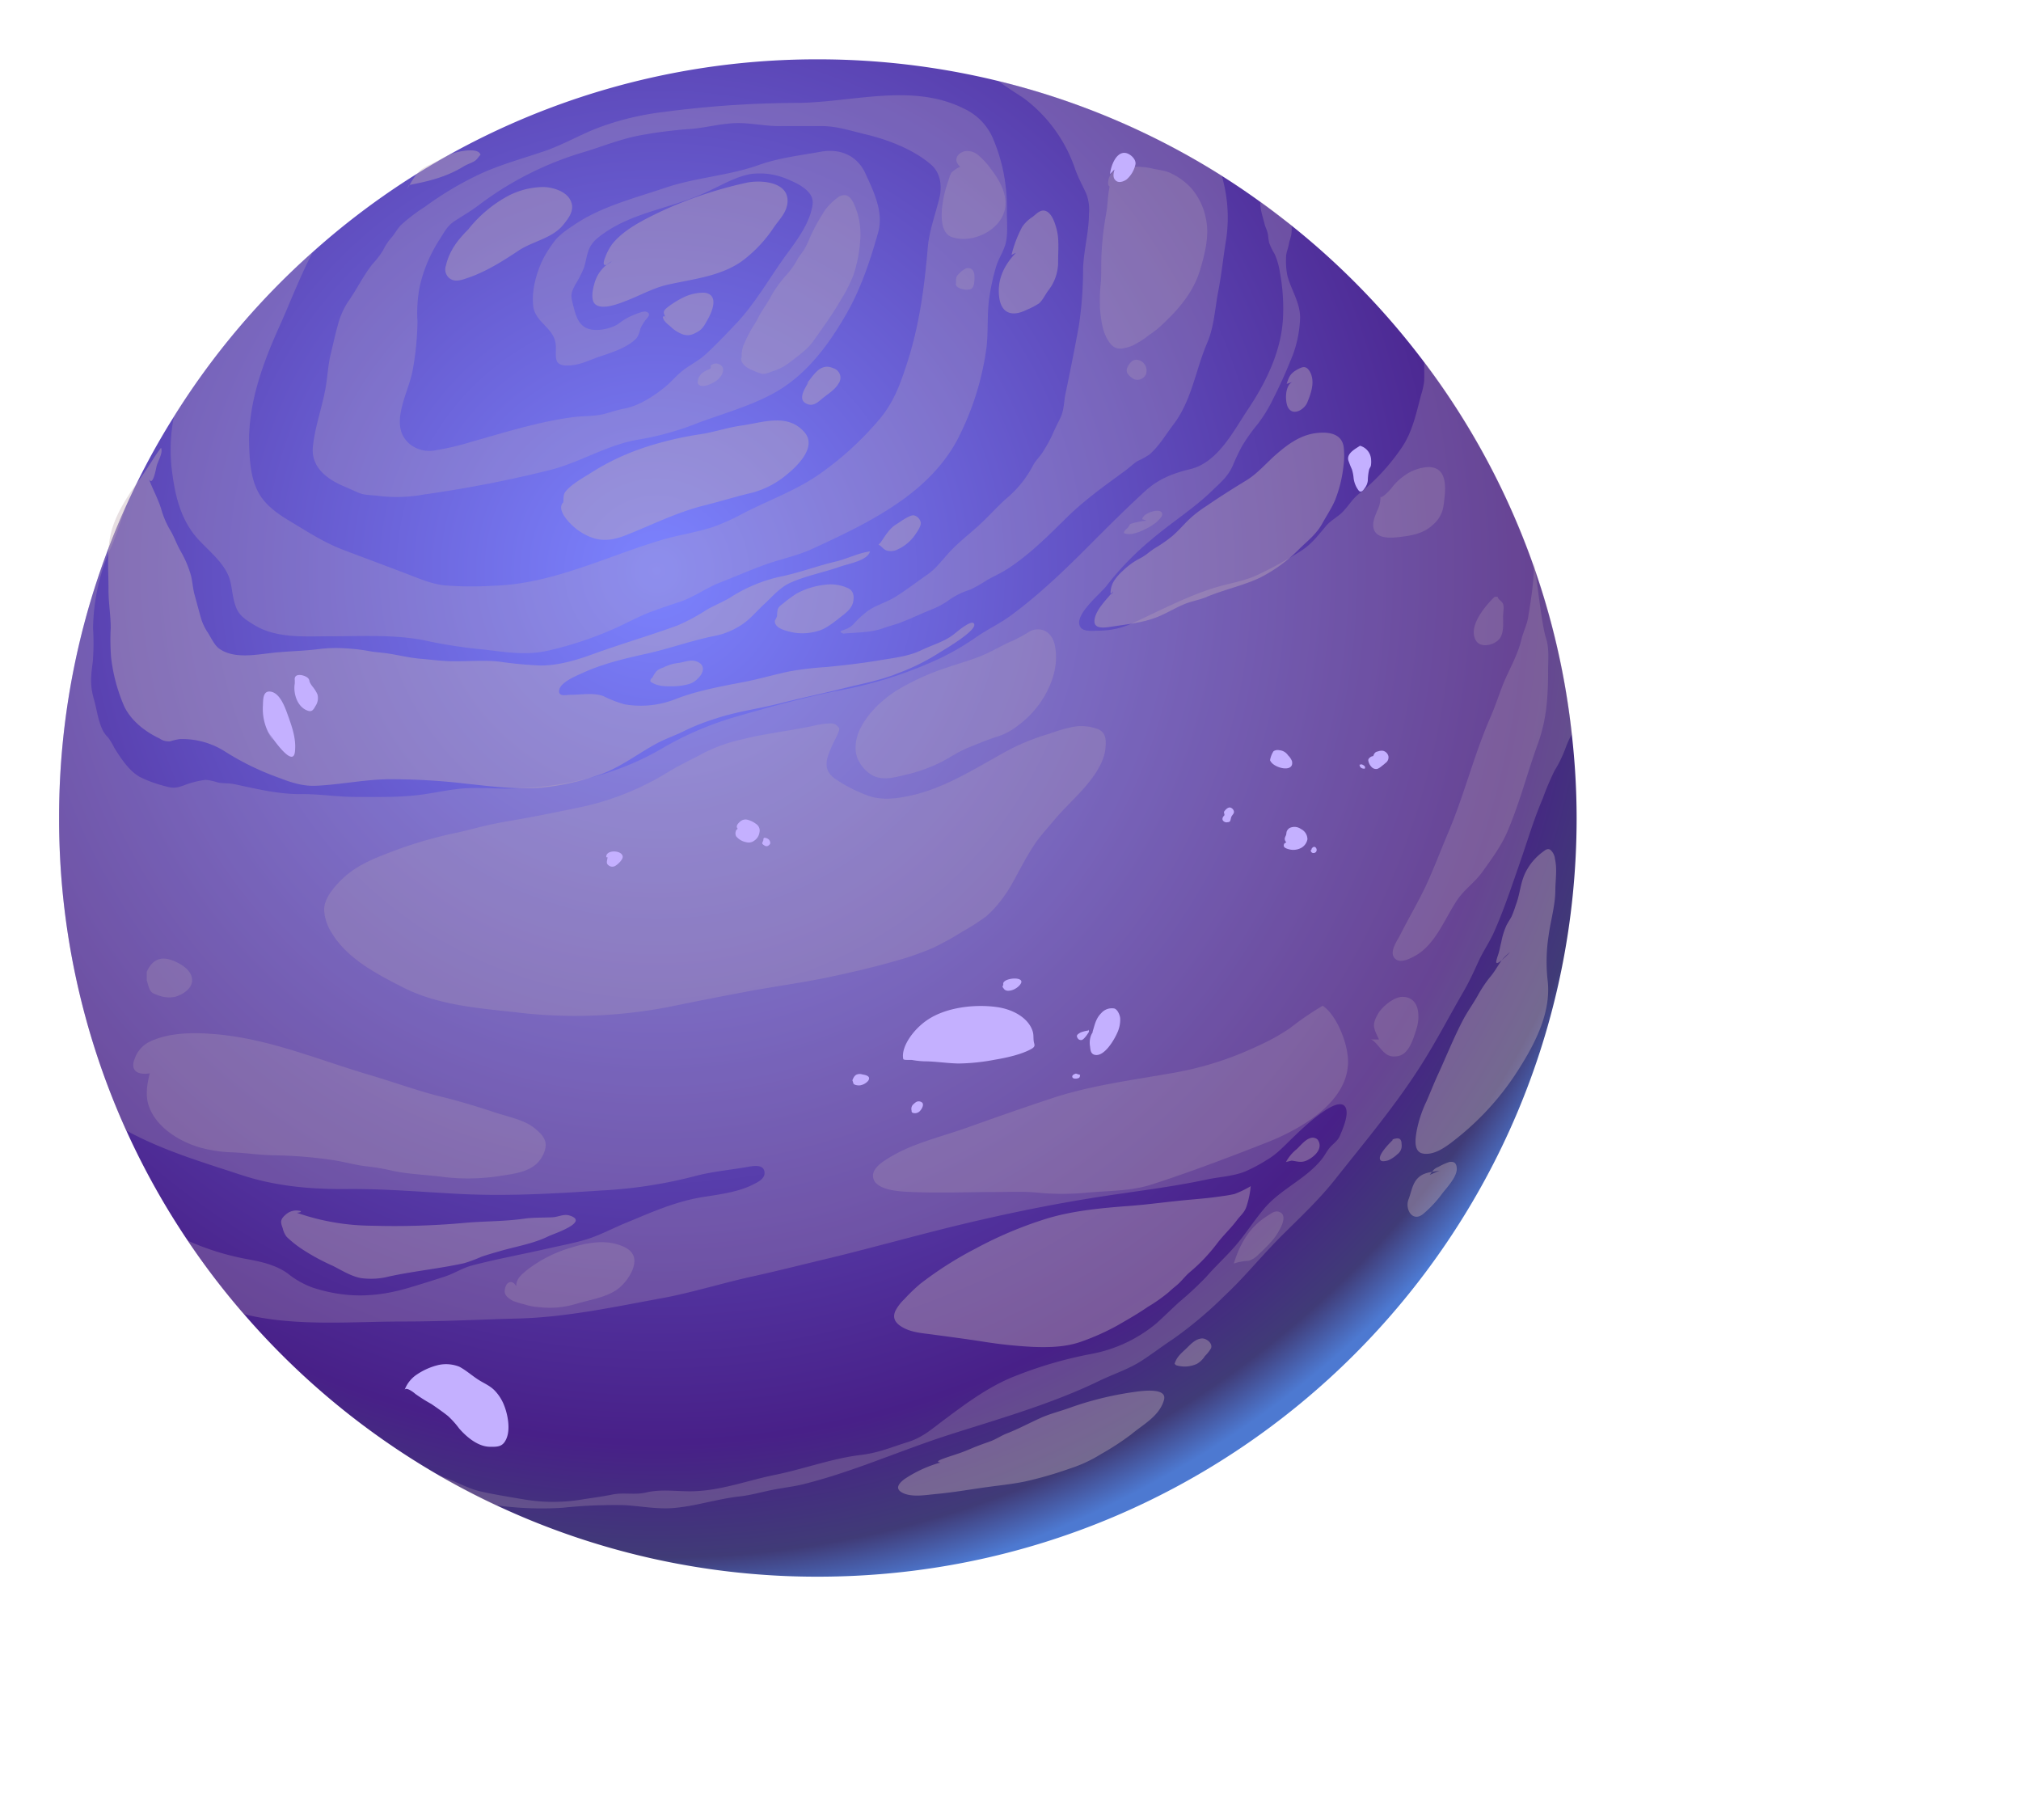 <svg width="682" height="614" viewBox="0 0 682 614" fill="none" xmlns="http://www.w3.org/2000/svg">
  <g clip-path="url(#a)" fill-rule="evenodd" clip-rule="evenodd">
    <path style="mix-blend-mode:screen" d="M552.013 275.985c0 152.404-123.596 275.946-276.019 275.946a274.695 274.695 0 0 1-117.31-26.134 274.877 274.877 0 0 1-20.588-10.768 275.89 275.89 0 0 1-70.847-58.621 272.626 272.626 0 0 1-20.43-26.674 272.822 272.822 0 0 1-22.329-40.065A274.718 274.718 0 0 1 .04 275.985a274.967 274.967 0 0 1 24.53-113.881 267.632 267.632 0 0 1 17.253-32.144 274.891 274.891 0 0 1 50.509-59.886A274.735 274.735 0 0 1 275.994.04a276.302 276.302 0 0 1 65.482 7.828 274.182 274.182 0 0 1 81.339 34.437c4.824 3.044 9.543 6.208 14.13 9.542a255.302 255.302 0 0 1 11.322 8.606 274.874 274.874 0 0 1 48.282 49.58A273.937 273.937 0 0 1 550.3 245.396a268.376 268.376 0 0 1 1.713 30.589Z" fill="url(#b)"/>
    <path d="M532.044 275.985c0 141.387-114.673 255.993-256.051 255.993a254.646 254.646 0 0 1-108.86-24.263c-6.511-3.044-12.878-6.392-19.099-9.977a256.52 256.52 0 0 1-65.733-54.377 251.766 251.766 0 0 1-18.94-24.751 254.663 254.663 0 0 1-20.747-37.165 254.83 254.83 0 0 1-22.671-105.433 254.98 254.98 0 0 1 22.75-105.645 247.249 247.249 0 0 1 16.015-29.824 254.914 254.914 0 0 1 46.871-55.55 254.905 254.905 0 0 1 170.375-64.974 256.243 256.243 0 0 1 60.75 7.275 254.039 254.039 0 0 1 75.447 31.933 250.006 250.006 0 0 1 13.102 8.857c3.585 2.556 7.091 5.271 10.545 7.986a255.692 255.692 0 0 1 44.749 46.061A253.91 253.91 0 0 1 530.41 247.69a251.662 251.662 0 0 1 1.634 28.295Z" fill="url(#c)"/>
    <g style="mix-blend-mode:multiply" opacity=".5" fill="#C4B0B8">
      <path d="M530.463 247.624a36.524 36.524 0 0 0-2.294 5.126 42.197 42.197 0 0 1-3.611 7.341 91.228 91.228 0 0 0-3.955 9.344c-2.979 6.893-5.167 14.379-7.645 21.469-2.754 7.908-5.351 15.815-8.738 23.459-1.516 3.466-3.731 6.59-5.273 9.977-1.542 3.387-3.058 6.708-4.943 9.989-4.666 8.013-8.884 16.185-13.826 24.066-8.884 14.194-19.574 26.806-29.934 39.919-5.272 6.59-11.415 12.349-17.412 18.306-6.775 6.695-12.733 14.194-19.771 20.744a134.947 134.947 0 0 1-17.293 14.497c-3.533 2.333-6.933 4.929-10.466 7.223-4.521 2.939-9.833 4.599-14.657 6.971-16.041 7.723-33.216 12.547-50.087 17.964-16.529 5.271-32.465 12.507-49.336 16.724-3.467.87-6.973 1.213-10.479 1.924-3.796.751-7.447 1.845-11.335 2.254-7.751.87-15.25 3.466-23.08 3.954-5.47.263-10.545-.791-15.896-1.055a169.891 169.891 0 0 0-20.536.896c-7.58.488-15.19.196-22.71-.869-6.512-3.045-12.878-6.392-19.099-9.977l.711.224c4.456 1.437 8.594 3.954 13.076 5.048 4.784 1.094 9.754 1.884 14.696 2.715a58.782 58.782 0 0 0 19.574.118c3.467-.566 6.973-.988 10.439-1.7 3.77-.791 7.566.185 11.336-.672 5.272-1.318 11.045-.264 16.383-.461 9.227-.303 18.23-3.69 27.127-5.496 9.872-1.99 19.244-5.575 29.301-6.774 5.733-.685 10.241-2.636 15.672-4.336 4.666-1.437 7.645-4.033 11.52-6.972 7.46-5.575 14.999-11.294 23.725-14.906a139.858 139.858 0 0 1 27.008-7.907 47.972 47.972 0 0 0 21.616-10.28c2.571-2.306 5.009-4.718 7.54-7.051a111.358 111.358 0 0 0 9.226-8.579c3.164-3.625 6.775-6.933 9.899-10.544 3.467-4.019 6.301-8.54 9.728-12.573 5.456-6.444 13.787-9.792 19.164-16.342 1.134-1.318 1.885-3.018 3.058-4.336 1.173-1.318 2.518-2.069 3.269-3.835.91-2.148 3.137-7.117 1.925-9.528-2.412-4.864-15.185 7.643-17.215 9.594-3.163 2.978-5.76 6.036-9.569 8.211a55.591 55.591 0 0 1-6.999 3.729c-4.073 1.661-8.778 1.845-13.075 2.755-11.942 2.557-24.108 3.954-36.155 5.838-16.318 2.517-32.807 5.944-48.862 9.858-15.026 3.664-29.907 7.908-44.933 11.453-7.988 1.924-15.975 3.954-23.989 5.693-9.793 2.188-19.402 5.193-29.235 7.078-16.199 2.938-32.491 6.523-49.007 6.971-12.956.343-25.794 1.015-38.764 1.015-17.465 0-36.195 1.766-53.33-2.333a4.528 4.528 0 0 1-.646-.184 251.766 251.766 0 0 1-18.94-24.751 87.781 87.781 0 0 0 19.586 6.142c4.903.87 10.097 1.99 14.156 4.929a29.476 29.476 0 0 0 8.476 4.784c11.151 3.585 21.089 3.361 32.253.079a473.47 473.47 0 0 0 12.43-3.875c3.044-1.028 5.839-2.833 8.883-3.663 8.634-2.254 17.557-3.875 26.257-5.865 4.138-.949 8.475-1.74 12.548-2.979 4.587-1.436 8.884-3.769 13.286-5.574 8.436-3.467 16.278-7.038 25.32-8.593 5.681-.936 12.272-1.648 17.478-4.284 1.687-.83 4.218-2.003 3.954-4.256-.303-2.794-3.954-2.043-5.957-1.701-5.839 1.015-11.784 1.542-17.584 3.084a156.153 156.153 0 0 1-31.304 4.824c-15.896 1.054-32.095 2.003-48.031 1.173-12.654-.646-25.386-1.779-38.04-1.661-12.245.119-24.147-.935-35.786-4.784-13.141-4.322-26.52-8.276-38.672-14.945a254.83 254.83 0 0 1-22.671-105.433 254.98 254.98 0 0 1 22.75-105.645c-1.7 4.679-3.124 9.463-5.088 13.97a69.62 69.62 0 0 0-6.208 27.676 79.594 79.594 0 0 1-.08 11.216c-.645 4.744-1.014 7.802.343 12.586 1.015 3.506 1.318 6.893 2.86 10.28a9.401 9.401 0 0 0 2.03 2.82 25.16 25.16 0 0 1 2.004 3.361c2.07 3.387 5.048 7.907 8.62 9.858a40.772 40.772 0 0 0 7.46 2.833c3.006.857 4.179 1.2 7.197.106a30.194 30.194 0 0 1 7.606-1.951c1.435.159 2.85.472 4.218.936 1.805.303 3.585.145 5.43.527 7.526 1.582 14.868 3.427 22.592 3.348 6.063-.066 12.021.949 18.163.949 7.381 0 14.684.224 21.986-.712 4.943-.646 10.254-1.885 15.184-2.188 4.93-.303 10.215.145 15.25.079 17.518-.276 35.589-4.494 50.812-13.337a110.088 110.088 0 0 1 25.888-11.071c11.678-3.36 23.606-6.668 35.588-8.935a140.405 140.405 0 0 0 32.227-10.398 87.384 87.384 0 0 0 12.996-7.578c3.77-2.557 7.909-4.508 11.52-7.183 10.545-7.802 19.771-16.949 28.998-26.253 5.272-5.272 10.624-10.543 16.133-15.591 4.548-4.151 9.372-5.997 15.211-7.42 9.306-2.227 14.499-12.691 19.508-20.19 6.327-9.45 11.573-20.296 11.863-31.934a66.616 66.616 0 0 0-1.095-14.312 23.98 23.98 0 0 0-1.766-6.142 21.729 21.729 0 0 1-1.845-3.769c-.264-1.12-.303-2.293-.527-3.308-.224-1.015-.752-2.043-.976-2.86-.527-2.188-1.621-5.206-1.476-7.617v-.145c3.585 2.556 7.091 5.271 10.545 7.986a16.486 16.486 0 0 1-.079 3.005c-.224 1.213-.646 2.227-.87 3.427-.303 1.779-.976 2.794-.936 4.744-.08 1.948.07 3.9.448 5.812 1.239 4.745 4.337 9.147 4.297 14.155a39.316 39.316 0 0 1-3.322 14.747c-1.805 4.521-3.756 8.698-5.944 13.034a50.096 50.096 0 0 1-5.009 8.132 58.835 58.835 0 0 0-5.272 7.38 67.924 67.924 0 0 0-3.058 6.405c-1.661 3.954-4.337 6.023-7.342 8.962-6.182 5.957-13.906 10.781-20.536 16.501a97.43 97.43 0 0 0-14.723 15.208c-1.884 2.636-11.52 10.135-8.923 14.089 1.16 1.74 4.824 1.173 6.472 1.173a26.948 26.948 0 0 0 10.966-2.451c9.372-4.257 18.717-9.305 28.589-12.244 4.442-1.318 9.227-2.03 13.405-3.954 5.07-2.36 9.979-5.05 14.697-8.052 3.73-2.307 5.945-5.272 8.739-8.593 1.582-1.885 3.796-2.939 5.536-4.665 2.03-2.043 3.308-4.415 5.575-6.181a70.584 70.584 0 0 0 14.381-15.512c3.664-5.272 5.008-11.862 6.59-17.858a23.298 23.298 0 0 0 1.054-4.745c.066-2.029 0-4.138 0-6.181v-.329a253.907 253.907 0 0 1 49.864 125.611Z" style="mix-blend-mode:multiply" opacity=".5"/>
      <path d="M413.773 80.788c-.976 5.8-1.503 11.519-2.636 17.318-1.134 5.799-1.424 12.243-3.77 17.594-3.954 9.225-5.193 19.466-11.441 27.597-2.636 3.466-4.719 7.196-8.106 10.095a28.99 28.99 0 0 1-4.06 2.228c-1.318.87-2.715 2.188-3.954 3.123-6.709 4.903-13.827 9.951-19.771 15.815-6.367 6.26-12.43 12.402-19.956 17.331-2.267 1.463-4.64 2.517-6.973 3.809a49.196 49.196 0 0 1-5.655 3.229 26.204 26.204 0 0 0-6.695 3.163 28.364 28.364 0 0 1-5.919 3.36c-3.611 1.424-7.117 3.124-10.729 4.521-1.661.672-3.4 1.054-5.088 1.647-4.784 1.819-8.29 1.661-14.498 2.148-1.951-.856-.29-.935 1.318-1.647a7.143 7.143 0 0 0 2.557-1.964 33.717 33.717 0 0 1 4.363-3.953c2.715-1.964 6.3-2.939 9.226-4.705 3.73-2.333 7.421-5.167 11.033-7.684 3.057-2.109 5.351-5.43 7.908-8.066 2.715-2.859 5.997-5.416 8.963-8.092 3.467-3.084 6.445-6.589 9.951-9.647a36.805 36.805 0 0 0 8.818-11.07c.976-1.806 2.558-3.124 3.573-4.969a46.443 46.443 0 0 0 2.86-5.192c.87-2.149 2.003-4.152 2.939-6.221 1.054-2.412 1.015-5.272 1.542-7.789a885.084 885.084 0 0 0 4.482-22.721 127.848 127.848 0 0 0 1.436-19.466c.224-6.18 1.964-12.203 1.991-18.45a15.103 15.103 0 0 0-.897-6.748c-1.318-2.94-2.794-5.496-3.848-8.553a49.603 49.603 0 0 0-17.135-23.604c-1.2-.87-5.009-3.163-8.779-5.918A254.047 254.047 0 0 1 412.27 59.24a50.298 50.298 0 0 1 1.503 21.548Z" style="mix-blend-mode:multiply" opacity=".5"/>
      <path d="M339.565 81.197c-.554 3.242-2.518 5.693-3.427 8.777a73.96 73.96 0 0 0-2.333 10.702c-.752 5.495-.264 10.952-.897 16.487a94.87 94.87 0 0 1-9.226 29.983c-4.6 9.37-12.469 17.053-21.09 22.865-8.883 6.063-18.756 10.689-28.47 15.17-5.536 2.53-11.375 3.584-17.03 5.733-4.745 1.766-9.411 3.795-14.13 5.64-4.718 1.845-8.963 5.008-13.629 6.524-2.899.936-5.76 1.911-8.659 2.965-4.983 1.78-9.504 4.415-14.354 6.485a123.326 123.326 0 0 1-21.248 6.971c-7.197 1.687-14.156.593-21.392-.303a174.34 174.34 0 0 1-18.124-2.636c-10.953-2.635-22.75-1.884-33.927-1.884-8.476 0-18.269.83-25.769-3.77-2.148-1.317-4.521-2.714-5.72-4.968-1.477-2.794-1.661-6.326-2.307-9.344-1.318-6.208-7.223-10.438-11.257-14.985-5.272-5.957-7.275-13.482-8.33-21.166a57.3 57.3 0 0 1 .462-19.927 254.934 254.934 0 0 1 46.871-55.523c-4.284 8.131-7.527 16.763-11.296 25.159-5.681 12.573-10.69 26.279-10.202 40.328.184 5.509.632 11.677 3.572 16.461 2.267 3.69 5.997 6.365 9.608 8.553 5.919 3.545 11.863 7.459 18.23 9.898 7.196 2.754 14.393 5.39 21.55 8.144 4.179 1.582 8.212 3.387 12.733 3.954 5.552.444 11.128.492 16.687.145 19.692-.527 37.882-9.753 56.414-15.327 5.958-1.806 12.139-2.636 18.005-4.587a76.914 76.914 0 0 0 10.255-4.678c8.238-4.257 17.24-7.46 24.964-12.771a106.376 106.376 0 0 0 20.72-18.859c4.6-5.509 6.67-11.005 8.924-17.779 4.442-13.337 6.142-26.174 7.341-40.078.528-5.904 2.571-11.176 3.955-16.909.896-3.796.369-8.171-2.637-10.925-6.102-5.378-15.105-8.738-22.908-10.544-4.745-1.133-9.226-2.636-14.156-2.636h-14.433c-4.824 0-9.148-1.014-13.787-1.014-5.457 0-10.545 1.541-15.936 1.963-5.644.4-11.263 1.104-16.832 2.109-6.59 1.16-12.956 3.796-19.362 5.72a110.6 110.6 0 0 0-35.391 17.857c-2.636 2.03-5.496 3.651-8.251 5.457-2.412 1.62-3.282 3.466-4.824 5.878a49.547 49.547 0 0 0-6.775 15.63 45.873 45.873 0 0 0-.87 12.244 96.87 96.87 0 0 1-1.621 16.526c-1.318 7.684-8.7 19.097-.567 25.238a10.548 10.548 0 0 0 7.908 1.845 90.049 90.049 0 0 0 12.272-2.859c11.269-3.163 23.053-6.933 34.731-8.409 3.546-.448 6.894-.184 10.4-1.08 2.188-.607 4.257-1.318 6.472-1.74 5.127-.936 10.254-4.257 14.274-7.604 1.846-1.542 3.362-3.427 5.273-4.969 2.557-2.109 5.641-3.506 8.093-5.772 3.506-3.229 6.854-6.735 10.136-10.201 6.735-7.077 11.599-15.934 17.32-23.723 3.624-4.942 7.644-10.319 8.633-16.46.751-4.745-5.048-7.275-8.594-8.778a23.727 23.727 0 0 0-12.205-1.7c-5.76 1.028-11.033 4.455-16.384 6.748-11.784 5.166-24.938 6.444-35.18 14.72-3.73 2.98-3.545 5.84-4.705 9.99a37.587 37.587 0 0 1-2.9 5.72c-1.542 2.86-1.74 3.572-.949 6.59s1.516 7.038 4.943 8.356c2.965 1.173 7.75.158 10.32-1.463a22.522 22.522 0 0 1 4.706-2.86c1.094-.422 3.77-1.661 4.824-1.318 1.885.712.488 1.871-.303 2.899a14.178 14.178 0 0 0-1.701 2.9 9.022 9.022 0 0 1-1.133 2.939c-3.005 3.426-8.989 5.153-13.181 6.589-3.651 1.318-6.393 2.781-10.386 2.821-5.391 0-3.203-3.954-3.955-7.908-1.054-5.008-6.827-6.879-7.46-12.085-.633-5.206.975-10.952 3.084-15.512a38.906 38.906 0 0 1 3.361-5.47c1.991-3.044 4.93-4.85 7.975-6.892 8.963-5.904 20.153-8.738 30.316-12.164 10.162-3.427 21.247-4.02 31.304-7.605 6.854-2.451 14.051-3.242 21.09-4.52 6.511-1.16 12.245 1.397 14.947 7.34 2.873 6.3 6.261 13.114 4.257 20.086-2.715 9.594-5.905 19.123-10.953 27.795-6.222 10.688-13.787 20.783-25.044 26.701-7.908 4.177-16.502 6.51-24.859 9.634a97.29 97.29 0 0 1-19.6 5.522c-10.439 1.581-20.008 7.749-30.21 10.319a411.939 411.939 0 0 1-42.601 8.276 50.487 50.487 0 0 1-15.289.462c-2.412-.343-4.64-.119-6.934-1.134-1.621-.711-3.282-1.476-4.89-2.148-5.575-2.412-10.966-6.405-10.333-13.179.606-6.366 2.913-12.771 4.112-19.018.83-4.151.909-8.25 1.924-12.401.752-3.163 1.463-6.392 2.333-9.529a26.867 26.867 0 0 1 3.282-7.749c2.966-4.152 5.273-9.002 8.397-12.955a33.092 33.092 0 0 0 3.611-4.679 18.251 18.251 0 0 1 2.755-4.217c1.199-1.318 2.03-3.045 3.308-4.363a59.205 59.205 0 0 1 8.067-6.141 111.208 111.208 0 0 1 19.653-11.558c6.748-2.94 13.787-4.903 20.72-7.236 6.221-2.148 11.981-5.535 18.163-7.907a94.604 94.604 0 0 1 21.696-5.272 352.07 352.07 0 0 1 44.551-3.097c18.69.08 39.397-6.998 57.139 1.924a19.556 19.556 0 0 1 9.951 10.438 58.637 58.637 0 0 1 4.521 23.723c-.039 3.453.369 7.037-.197 10.385Z" style="mix-blend-mode:multiply" opacity=".5"/>
    </g>
    <g style="mix-blend-mode:soft-light" opacity=".63" fill="#C4B0B8">
      <path d="M50.233 161.629c1.318 3.453 3.005 6.471 4.125 9.977a30.003 30.003 0 0 0 3.005 7.143c1.398 2.267 2.241 4.85 3.572 7.183a35.944 35.944 0 0 1 3.493 8.184c.54 2.109.633 4.336 1.213 6.471.738 2.728 1.476 5.469 2.24 8.198a18.311 18.311 0 0 0 2.334 4.784c1.001 1.607 2.161 4.125 3.73 5.271 5.048 3.572 12.284 2.056 18.11 1.424 5.273-.567 10.677-.607 15.989-1.318a47.06 47.06 0 0 1 8.409-.198c2.684.132 5.356.436 8.001.909 2.293.448 4.521.514 6.827.883 3.309.528 6.591 1.318 9.912 1.661 3.704.29 7.514.83 11.217.909 5.273.093 10.716-.448 16.015.119a134.61 134.61 0 0 0 13.945 1.318c6.077 0 12.14-1.806 17.781-3.862 9.398-3.426 19.086-6.22 28.524-9.673a64.208 64.208 0 0 0 9.806-5.272c2.887-1.687 5.984-2.794 8.765-4.652a51.64 51.64 0 0 1 17.135-6.748c5.932-1.318 11.666-3.466 17.544-4.85 3.954-.922 7.724-2.926 11.652-3.44-.738 3.084-7.473 4.205-9.886 5.074-5.575 1.99-11.625 3.084-17.016 5.509-3.519 1.595-6.024 4.639-8.792 7.223-2.636 2.372-4.468 4.836-7.407 6.8a25.236 25.236 0 0 1-9.583 3.954c-7.579 1.515-14.973 4.23-22.526 5.904-7.552 1.674-14.934 3.4-21.88 6.59-1.924.896-7.579 3.123-7.816 5.904-.185 2.227 2.517 1.41 4.086 1.41 3.374 0 7.829-.804 11.006.527a39.618 39.618 0 0 0 7.091 2.715 31.97 31.97 0 0 0 17.135-1.792c7.25-2.821 15.171-4.257 22.79-5.707 5.272-1.015 10.4-2.53 15.659-3.637 4.046-.718 8.13-1.202 12.232-1.45 5.957-.567 11.928-1.252 17.846-2.24 4.732-.804 9.912-1.318 14.249-3.387 3.598-1.767 7.816-2.874 10.993-5.351.843-.659 5.641-4.797 6.761-3.849 2.333 2.004-10.94 9.555-11.862 10.175a71.9 71.9 0 0 1-13.577 6.708c-6.036 2.464-12.231 3.545-18.453 5.113-7.17 1.78-14.314 3.256-21.445 5.074-7.131 1.819-14.499 2.729-21.63 5.114a75.186 75.186 0 0 0-10.465 4.099c-3.085 1.581-6.367 2.636-9.411 4.283-6.591 3.519-12.746 8.461-19.877 10.754a84.485 84.485 0 0 1-19.152 4.218c-8.554.685-17.135-.514-25.597-1.397a218.04 218.04 0 0 0-26.124-1.477c-8.067.132-16.121 1.819-24.174 2.201-5.549.264-10.004-1.713-15.105-3.611a90.407 90.407 0 0 1-15.896-8.052 26.837 26.837 0 0 0-15.013-4.086 19.538 19.538 0 0 0-3.335.765 5.567 5.567 0 0 1-3.612-.989c-4.745-2.227-9.503-5.891-11.862-10.794a57.802 57.802 0 0 1-4.442-16.592 77.051 77.051 0 0 1-.119-9.871c0-4.363-.79-8.659-.751-13.048 0-6.932-.791-14.286 1.397-20.994 2.043-6.313 6.248-12.204 10.083-17.529 2.188-3.018 3.954-6.26 6.235-9.225.804 1.582-1.107 4.613-1.503 6.247-.487 2.333-1.37 6.642-2.596 4.296Zm325.434 37.825c-2.043 2.636-5.72 6.023-6.287 9.489-.567 3.466 3.216 2.873 5.668 2.504 5.272-.83 10.808-1.318 15.817-3.4 2.965-1.226 5.733-2.926 8.699-4.165 2.452-1.041 5.075-1.41 7.526-2.438 5.839-2.465 12.127-3.769 17.913-6.432a51.4 51.4 0 0 0 13.642-9.989c2.847-2.729 5.589-4.85 7.553-8.369 1.436-2.636 3.15-5.14 4.336-7.908a44.468 44.468 0 0 0 2.834-11.532c.283-2.102.31-4.23.079-6.339-.659-4.823-5.509-5.271-9.609-4.705-5.048.699-9.108 3.638-12.851 6.853-3.743 3.216-6.59 6.801-10.676 9.226-4.495 2.741-8.871 5.509-13.181 8.474a39.594 39.594 0 0 0-6.472 5.1c-1.634 1.674-3.216 3.467-4.996 4.995a45.755 45.755 0 0 1-5.839 4.073c-1.647 1.028-3.163 2.477-4.85 3.36a23.952 23.952 0 0 0-6.011 4.284 16.45 16.45 0 0 0-3.255 3.835c-1.384 2.609-1.108 5.825-.04 3.084Zm58.523-69.929c.87-2.715 1.45-3.73 3.954-5.035 1.556-.817 2.636-1.028 3.757.699 2.03 3.334.566 7.393-.752 10.609-.949 2.346-4.732 4.705-6.458 1.753-1.16-2.003-1.121-7.907 1.647-8.738l-2.148.712Z" style="mix-blend-mode:soft-light" opacity=".63"/>
      <path d="M220.094 228.712c1.318-2.439 1.621-2.702 3.954-3.585a14.651 14.651 0 0 1 4.706-1.424c2.016-.197 4.218-1.317 6.261-.553 3.137 1.12 2.544 3.875.421 5.825a6.473 6.473 0 0 1-3.137 1.872c-1.641.43-3.326.669-5.021.711-2.874 0-5.273.119-7.777-1.568a1.135 1.135 0 0 1 .659-1.318l-.066.04ZM100.188 409.201a78.415 78.415 0 0 0 25.465 4.362 263.23 263.23 0 0 0 30.751-.923c6.801-.645 13.55-.474 20.325-1.436 3.282-.475 6.406-.33 9.688-.488 1.885-.079 3.862-1.199 5.707-.619 7.131 2.174-5.536 6.273-6.973 6.985-5.153 2.556-10.913 3.439-16.383 5.034-2.109.606-4.258 1.213-6.327 1.924a48.821 48.821 0 0 1-5.852 2.175c-8.397 1.832-16.793 2.636-25.163 4.441a24.645 24.645 0 0 1-9.661.567c-3.348-.619-6.472-2.636-9.451-4.125a72.52 72.52 0 0 1-10.703-5.852 35.395 35.395 0 0 1-4.89-3.953 7.42 7.42 0 0 1-1.318-2.9c-.844-2.161-.804-3.031 1.055-4.613a5.277 5.277 0 0 1 5.061-1.133c.013.211.053.409-1.331.554Zm217.194 84.254a42.409 42.409 0 0 0-11.995 5.483c-1.608 1.133-3.585 3.07-1.212 4.52 3.203 1.951 8.409.909 11.862.606 5.958-.54 11.863-1.634 17.768-2.412 4.033-.54 7.988-.962 11.968-1.766a127.987 127.987 0 0 0 15.277-4.401 46.636 46.636 0 0 0 10.545-4.903 89.526 89.526 0 0 0 10.109-6.59c4.099-3.439 9.504-6.128 11.085-11.624 1.318-4.573-8.567-2.925-10.544-2.635a108.546 108.546 0 0 0-21.525 5.363c-3.018 1.068-6.247 1.885-9.226 3.177-3.954 1.752-7.737 3.835-11.771 5.39-1.911.751-3.585 1.95-5.523 2.636-1.7.632-3.413 1.199-5.101 1.884-1.687.686-3.769 1.621-5.694 2.241-4.349 1.489-8.725 2.688-6.023 3.031Zm78.993-33.304c.751-2.464 2.332-3.598 4.165-5.377 1.423-1.384 2.781-2.873 4.85-3.163 1.529-.224 3.954 1.542 3.282 3.295a12.87 12.87 0 0 1-2.069 2.636 7.839 7.839 0 0 1-2.715 2.636 9.854 9.854 0 0 1-7.039.448l-.474-.475Zm25.689-59.939a33.565 33.565 0 0 1-5.444 2.636c-1.435.33-2.887.581-4.349.751-4.363.686-8.871.989-13.274 1.424-5.628.553-11.216 1.318-16.845 1.779-9.938.751-20.39 1.608-29.894 4.665a134.316 134.316 0 0 0-23.119 9.845 121.728 121.728 0 0 0-18.598 11.861 58.558 58.558 0 0 0-5.365 5.167 14.864 14.864 0 0 0-3.018 3.953c-1.041 2.346-.092 3.954 1.964 5.272 3.203 2.043 7.091 2.227 10.755 2.728 5.444.751 10.861 1.437 16.279 2.28a158.054 158.054 0 0 0 16.924 1.845c5.813.264 11.863.145 17.399-1.963a78.876 78.876 0 0 0 11.388-5.127c3.559-2.043 7.104-4.059 10.479-6.392a53.326 53.326 0 0 0 7.117-5.021c.936-.883 1.885-1.648 2.86-2.465 1.516-1.318 2.637-2.912 4.152-4.191a59.008 59.008 0 0 0 9.227-9.7c2.083-2.741 4.613-5.074 6.67-7.815 1.212-1.634 2.478-2.491 3.202-4.494a30.354 30.354 0 0 0 1.49-7.038Zm11.889-8.144a14.506 14.506 0 0 1 3.664-4.376c1.2-1.133 2.782-3.123 4.442-3.651a2.435 2.435 0 0 1 2.491.383c.294.343.512.745.639 1.179.127.434.161.89.1 1.338-.343 2.003-2.294 3.558-3.955 4.428-2.069 1.068-3.282.527-5.457.224l-1.924.475Zm75.658-70.825a17.919 17.919 0 0 0-2.953 2.873c-1.318 1.911-2.425 3.953-3.954 5.706a43.185 43.185 0 0 0-4.099 6.208c-1.556 2.715-3.388 5.271-4.838 7.999-3.137 5.957-5.628 12.231-8.435 18.346-1.411 3.057-2.637 6.194-3.955 9.225a40.747 40.747 0 0 0-3.361 10.24c-.408 2.557-1.067 6.946 2.373 7.407 4.27.58 8.567-3.097 11.678-5.548a93.1 93.1 0 0 0 20.641-23.262c5.536-8.751 10.901-19.268 9.517-29.929a57.485 57.485 0 0 1 .316-14.498c.659-5.1 2.228-10.2 2.32-15.366 0-3.664.672-7.249-.132-10.86a4.653 4.653 0 0 0-1.555-3.058c-.949-.553-1.608 0-2.465.646a19.229 19.229 0 0 0-6.011 7.183c-1.687 3.505-1.779 7.288-3.202 10.886a38.9 38.9 0 0 1-1.384 3.769c-.528.988-1.174 1.937-1.714 2.939a24.955 24.955 0 0 0-1.766 5.654c-.317 1.199-.501 2.319-.831 3.519-.263.935-.672 1.937-.856 2.886-.185.949.145 1.713 4.666-2.965Zm-39.49 63.273c-.856.843-6.037 5.851-4.033 7.13.554.356 2.083 0 2.636-.251a10.65 10.65 0 0 0 2.834-1.963 3.508 3.508 0 0 0 1.41-3.44c0-2.254-1.423-2.188-3.321-1.424l.474-.052Zm12.364 11.887c1.107-1.476 1.423-2.108 2.979-2.714a18.86 18.86 0 0 1 3.585-1.621c1.647-.264 2.412.355 2.544 2.016.237 2.833-3.256 6.497-4.825 8.514a39.545 39.545 0 0 1-6.59 7.064c-3.572 2.794-6.169-1.714-4.837-5.061.804-2.03 1.133-4.428 2.399-6.234 1.977-2.833 4.929-2.82 8.093-3.4l-3.348 1.436ZM206.531 88.13a12.14 12.14 0 0 0-6.037 7.907c-.501 1.62-1.134 5.074.224 6.471 2.32 2.398 8.541-.224 10.795-1.094 4.389-1.687 8.858-4.191 13.431-5.272 8.634-1.99 18.111-2.794 25.532-8.105a45.656 45.656 0 0 0 10.689-11.36c1.872-2.729 4.337-4.943 4.587-8.462.488-7.116-9.451-7.59-14.13-6.497a140.232 140.232 0 0 0-28.998 9.819c-5.456 2.635-12.231 5.983-16.08 10.886a18.267 18.267 0 0 0-2.32 4.441c-.475 1.12-1.529 4.35 2.307 1.265Zm18.558 19.979c-1.173-2.636-1.753-2.86.198-4.455a31.67 31.67 0 0 1 5.272-3.281 15.367 15.367 0 0 1 7.144-1.608c4.983.593 2.716 6.207 1.174 8.909-.963 1.7-1.674 3.268-3.283 4.178-1.898 1.08-3.176 1.634-5.272.935a11.696 11.696 0 0 1-3.954-2.517c-.844-.751-2.808-2.122-2.636-3.466l.619-.119.738 1.424Zm-34.981 61.375c.118-2.359-.079-2.886 1.397-4.375 2.188-2.241 5.404-3.954 7.988-5.615a80.655 80.655 0 0 1 18.901-8.803 112.605 112.605 0 0 1 18.123-4.204c4.587-.712 8.924-2.228 13.537-2.873 7.105-.976 15.817-4.415 21.498 2.319 4.561 5.456-3.875 12.678-7.908 15.644a30.05 30.05 0 0 1-11.455 5.047c-4.916 1.239-9.767 2.715-14.683 3.954-9.134 2.267-17.623 6.59-26.362 10.03-6.023 2.345-10.32 2.121-15.738-1.463-2.939-2.017-7.934-7.17-5.298-9.661Zm82.788-40.671c-1.186 2.188-4.138 6.194-.329 7.565 2.162.778 3.717-.962 5.272-2.201 1.556-1.239 3.862-2.636 5.048-4.652a3.33 3.33 0 0 0 .581-3.069 3.346 3.346 0 0 0-2.215-2.203c-4.468-1.99-6.59 2.293-9.134 5.272l.777-.712Zm69.951-43.531c-3.954 4.112-6.34 8.896-5.694 14.735.646 5.838 4.455 6.932 9.226 4.547a27.194 27.194 0 0 0 4.139-2.122c1.318-1.028 2.135-2.952 3.137-4.297a15.563 15.563 0 0 0 3.414-10.016c0-3.598.422-7.446-.54-10.925-.528-1.925-1.318-4.508-3.006-5.694-2.003-1.318-3.532.435-4.995 1.621a12.187 12.187 0 0 0-3.585 3.427 40.883 40.883 0 0 0-3.599 9.436l1.503-.712ZM262.194 208.02c.171-2.715.092-2.899 2.056-4.402a45.77 45.77 0 0 1 4.521-3.321 26 26 0 0 1 9.78-3.018 13.946 13.946 0 0 1 7.908 1.318c1.543.87 1.832 2.636 1.45 4.468-.54 2.57-3.097 4.204-5.008 5.72-1.912 1.515-4.548 3.545-6.96 4.125a17.957 17.957 0 0 1-8.95.356c-1.792-.475-5.575-1.226-5.536-3.77l.739-1.476Zm34.968-24.974c1.753-2.478 2.861-4.679 5.536-6.3 1.16-.712 4.073-2.886 5.563-2.886a3.097 3.097 0 0 1 2.451 2.398c.159 1.252-1.067 2.926-1.74 3.954a14.492 14.492 0 0 1-6.076 5.166 4.985 4.985 0 0 1-3.585.396c-1.318-.369-1.793-1.595-2.86-1.99l.711-.738ZM157.999 77.428c-3.506 3.479-6.366 7.156-7.5 12.138a3.825 3.825 0 0 0 1.015 4.177c1.859 1.648 4.231.752 6.406 0 6.089-2.069 11.863-5.706 17.135-9.225 4.851-3.19 11.349-4.085 15.066-8.725 2.016-2.504 4.125-5.271 2.188-8.592-1.687-2.834-5.971-4.046-8.99-4.1a26.222 26.222 0 0 0-12.535 3.375 43.284 43.284 0 0 0-12.785 10.952Zm-19.982-14.985c6.749-1.318 12.574-2.702 18.453-6.3 1.186-.712 2.373-1.054 3.506-1.7 1.134-.646 1.318-1.397 2.162-2.188-.58-2.74-7.975-1.094-9.675-.369-2.267.95-4.56 2.28-6.762 3.387a23.914 23.914 0 0 0-3.427 1.872c-2.201 1.634-3.519 4.468-4.995 6.721l.738-1.423Z" style="mix-blend-mode:soft-light" opacity=".63"/>
    </g>
    <g style="mix-blend-mode:multiply" opacity=".47" fill="#C4B0B8">
      <path d="M347.842 212.831a60.902 60.902 0 0 1-6.01 3.321c-3.388 1.384-6.472 3.334-9.833 4.784-3.954 1.713-8.225 2.846-12.298 4.243a83.565 83.565 0 0 0-16.515 7.42c-5.273 3.216-10.308 7.908-13.01 13.496-1.542 3.229-2.175 7.591-.29 10.846a11.784 11.784 0 0 0 4.851 4.85c3.466 1.555 6.84.567 10.32-.25a53.735 53.735 0 0 0 12.693-4.494c2.149-1.12 4.192-2.425 6.34-3.559 2.149-1.133 4.745-2.056 7.105-3.018a70.55 70.55 0 0 1 5.589-2.003 21.485 21.485 0 0 0 6.405-3.426 33.235 33.235 0 0 0 9.398-10.373c2.94-5.271 4.469-10.648 3.454-16.553-.791-4.573-4.152-6.813-8.199-5.284Z" style="mix-blend-mode:multiply" opacity=".47"/>
      <path d="M283.125 245.607c-1.318-1.753-2.162-1.581-4.271-1.463-1.63.176-3.246.462-4.837.857-7.909 1.661-15.975 2.504-23.831 4.52a53.504 53.504 0 0 0-12.548 4.455c-3.954 2.135-8.08 4.046-11.968 6.379a93.321 93.321 0 0 1-28.774 11.782c-6.367 1.318-12.733 2.636-19.126 3.822-3.848.711-7.75 1.318-11.586 2.109-3.835.79-7.631 1.91-11.48 2.767a146.015 146.015 0 0 0-20.285 5.694c-6.736 2.543-13.603 4.902-18.875 10.003-2.702 2.635-6.169 6.444-6.156 10.451a15.53 15.53 0 0 0 2.636 7.907c5.273 8.725 15.409 13.904 24.214 18.372 12.205 6.194 26.717 6.998 40.069 8.54a166.208 166.208 0 0 0 52.21-2.636c7.71-1.568 15.474-3.097 23.211-4.547 9.332-1.752 18.77-2.991 28.075-4.942 7.658-1.621 15.369-3.413 22.895-5.601a94.549 94.549 0 0 0 12.14-4.257 99.42 99.42 0 0 0 9.978-5.522 70.286 70.286 0 0 0 7.908-5.074 35.403 35.403 0 0 0 5.563-6.102c2.741-3.532 4.507-7.433 6.695-11.268a84.263 84.263 0 0 1 4.745-7.855c1.78-2.438 3.876-4.731 5.813-7.051 4.06-4.889 9.042-9.107 12.838-14.181 2.215-2.952 4.376-6.668 4.68-10.398.21-2.543.224-5.153-2.439-6.313a15.825 15.825 0 0 0-8.185-.87 49.644 49.644 0 0 0-8.093 2.307 75.67 75.67 0 0 0-13.537 5.351c-10.861 5.825-21.551 13.06-33.782 15.656-5.049 1.081-10.097 1.635-14.947-.369a49.968 49.968 0 0 1-10.321-5.403c-4.218-3.044-2.939-6.656-1.094-10.82.791-1.845 3.084-5.839 2.465-6.3Zm234.565-56.618a91.305 91.305 0 0 1-1.067 13.272c-.277 1.964-.607 3.954-.91 5.878-.408 2.636-1.66 4.955-2.28 7.551-1.107 4.653-3.321 8.685-5.272 12.995-1.951 4.31-3.269 9.028-5.273 13.456-5.456 12.547-8.712 25.844-14.037 38.431-2.636 6.233-5.035 12.678-7.909 18.78-2.636 5.496-5.76 10.754-8.488 16.184-1.028 2.03-3.836 5.772-1.7 7.907 1.7 1.687 4.797.132 6.59-.83 7.17-3.835 10.215-12.915 14.631-19.281 2.24-3.216 5.681-5.641 8.014-8.83 3.044-4.165 6.656-9.133 8.659-13.838 4.166-9.74 6.723-19.835 10.334-29.772 2.992-8.211 3.44-16.171 3.44-24.79 0-3.611.409-7.235-.685-10.688-1.002-3.256-1.793-8.646-4.047-26.425Zm-13.312 12.363c-3.031 2.912-9.226 10.068-6.274 14.826 1.621 2.636 6.34 1.476 8.001-.764 1.423-1.924 1.12-5.14 1.12-7.394 0-1.239.409-3.097 0-4.217-.408-1.12-1.582-1.318-1.832-2.451h-1.015ZM446.33 339.351a102.613 102.613 0 0 0-11.138 7.63 69.455 69.455 0 0 1-10.716 5.918 111.066 111.066 0 0 1-29.749 9.304c-13.181 2.307-26.731 4.06-39.543 8.29-9.727 3.203-19.362 6.59-28.998 10.029-9.094 3.216-19.428 5.523-27.521 10.966-1.99 1.317-4.666 3.413-3.954 6.102 1.133 4.296 9.951 4.467 13.088 4.599 9.464.395 19.06 0 28.537 0 4.547 0 9.108-.25 13.642.198a85.99 85.99 0 0 0 16.977 0c7.104-.633 14.499-.488 21.379-2.636 13.181-4.231 26.269-9.226 39.174-14.273 11.572-4.573 28.365-14.023 27.35-28.48-.435-6.26-4.31-15.011-8.528-17.647Zm19.033 11.387c-1.925-3.954-2.439-4.995-.356-8.646 1.318-2.319 5.272-5.733 8.225-5.746 5.891 0 6.076 6.748 4.758 10.846-1.16 3.585-2.636 9.041-6.92 9.226a4.529 4.529 0 0 1-3.757-1.16c-1.397-1.028-3.321-4.31-4.811-4.56l2.861.04Zm-414.84 11.413c-1.068 4.481-1.714 8.566.474 12.876 3.018 5.996 9.688 10.016 15.817 11.953a46.1 46.1 0 0 0 11.863 1.832c4.494.211 8.976.91 13.47.989 6.729.083 13.444.615 20.101 1.594 3.704.541 7.289 1.621 10.98 2.069 2.871.308 5.722.774 8.541 1.397 6.011 1.397 11.995 1.437 18.058 2.28 6.43.755 12.935.604 19.323-.448 5.549-.83 11.428-1.568 14.064-6.932 2.069-4.217.553-6.484-3.137-9.357-3.282-2.557-8.792-3.664-12.641-4.929-5.891-1.951-11.744-3.756-17.794-5.272-8.435-2.043-16.555-5.047-24.898-7.512-17.135-5.048-33.572-12.085-51.498-13.706-7.42-.686-16.199-.765-23.053 2.636a10.08 10.08 0 0 0-4.719 5.535c-1.476 3.571.303 5.72 5.049 4.995Zm-1.003-31.393c.99 3.137.791 4.112 3.691 4.995 1.864.77 3.915.967 5.892.566 2.452-.711 5.378-2.517 5.694-5.087.356-2.86-2.175-4.981-4.508-6.233-4.679-2.504-8.449-2.307-10.769 2.899v2.86Zm200.784-210.274a9.42 9.42 0 0 1 1.015-4.929 46.416 46.416 0 0 1 3.269-6.141c.91-1.318 1.489-2.781 2.346-4.152 1.213-1.937 2.452-3.703 3.493-5.746a40.687 40.687 0 0 1 5.273-7.09 25.97 25.97 0 0 0 3.321-4.771c.751-1.424 1.885-2.53 2.636-3.954 1.002-1.74 1.674-3.782 2.636-5.601a52.54 52.54 0 0 1 3.19-5.707 14.916 14.916 0 0 1 2.9-3.756 19.73 19.73 0 0 1 2.834-2.372c2.293-1.002 3.466-.211 4.653 1.91a24.251 24.251 0 0 1 2.451 12.047 45.367 45.367 0 0 1-2.359 12.665 49.387 49.387 0 0 1-4.139 8.158c-2.807 4.942-6.168 9.515-9.45 14.154-1.938 2.742-5.207 5.008-7.909 7.077a17.46 17.46 0 0 1-5.536 2.926c-1.133.369-2.715 1.147-3.954.896a24.403 24.403 0 0 1-3.361-1.318c-2.742-1.014-4.06-3.373-3.309-4.296Zm-10.465 3.809c-1.648.83-3.375 1.41-4.073 3.216-.198.487-.514 1.528-.172 2.042 1.318 1.911 5.853-.645 6.881-1.673 1.028-1.028 2.162-2.913 1.173-4.271a2.648 2.648 0 0 0-1.848-.948 2.637 2.637 0 0 0-1.961.685v.949Zm84.212-68.031a10.23 10.23 0 0 0-2.992 1.99 10.162 10.162 0 0 0-.923 2.398 39.244 39.244 0 0 0-2.214 9.345c-.316 3.136-.409 8.685 3.256 9.976 7.117 2.504 17.517-2.636 18.097-10.609.329-4.534-2.135-8.751-4.785-12.204a26.528 26.528 0 0 0-4.534-4.955 5.76 5.76 0 0 0-4.257-1.2c-2.465.501-4.337 2.953-1.648 5.259Zm-1.437 39.01c0-1.555 0-1.937 1.028-2.952a7.506 7.506 0 0 1 2.32-1.74c1.687-.553 2.781.699 2.86 2.294.066 1.212.119 3.677-.975 4.52-1.094.844-5.523.08-5.272-1.647l.039-.475Zm51.867-32.355c-.725 2.966-.619 6.023-1.186 9.054a105.003 105.003 0 0 0-1.635 15.038c-.092 2.636 0 5.18-.131 7.776a62.662 62.662 0 0 0-.317 9.568c.422 4.125.883 8.461 3.625 11.755 1.951 2.346 4.679 1.49 7.249.541a29.884 29.884 0 0 0 5.747-3.664 30.609 30.609 0 0 0 4.06-3.176c5.681-5.272 10.795-11.084 13.075-18.715 1.648-5.548 3.269-11.86 1.912-17.58a22.081 22.081 0 0 0-4.785-9.924 22.268 22.268 0 0 0-6.696-4.996c-2.096-1.12-4.363-1.212-6.59-1.74a25.114 25.114 0 0 0-5.694-.605 27.888 27.888 0 0 0-5.273.527c-3.73.698-4.653 5.654-3.361 6.141Zm5.707 61.85c.659-2.069 2.149-4.204 4.587-3.071a3.655 3.655 0 0 1 1.858 4.745 3.187 3.187 0 0 1-3.69 1.581 5.458 5.458 0 0 1-2.307-1.818c-.857-1.147-.158-2.043 0-3.348l-.448 1.911Zm6.67 50.898a24.708 24.708 0 0 0-5.536 1.173 4.207 4.207 0 0 1-.699 1.16c-.382.501-1.516 1.16-1.318 1.885 2.399 1.014 5.826-.607 7.909-1.727a14.119 14.119 0 0 0 3.044-2.003 12.445 12.445 0 0 0 1.622-1.727c.764-1.383 0-2.108-1.411-2.095-1.41.013-4.863 1.107-4.995 2.86l1.384.474Zm78.979-8.079a9.421 9.421 0 0 1-1.067 4.653c-.672 1.7-1.621 3.716-1.318 5.614.659 4.494 6.867 3.598 10.03 3.189 3.717-.487 7.25-1.318 10.031-3.953a10.27 10.27 0 0 0 3.651-6.761c.659-4.771 1.766-12.837-5.272-12.745a15.306 15.306 0 0 0-8.093 2.979 18.736 18.736 0 0 0-4.231 4.125c-1.635 1.911-3.441 3.506-3.731 2.899Zm-49.481 258.747c2.057-6.668 5.273-12.335 11.376-16.118 1.423-.883 2.636-2.029 4.336-1.146 1.397.738 1.134 2.359.699 3.743a20.176 20.176 0 0 1-3.546 5.864 57.714 57.714 0 0 1-4.547 4.587 7.825 7.825 0 0 1-3.322 2.148c-1.702.059-3.385.37-4.996.922Zm-242.184 7.657c.119-2.556 1.595-3.756 3.611-5.443a44.64 44.64 0 0 1 15.092-7.643c4.667-1.463 10.229-2.491 15.066-1.16 2.162.606 4.864 1.647 5.787 3.861 1.581 3.822-2.531 9.45-5.576 11.558-3.836 2.636-9.385 3.453-13.774 4.784a31.026 31.026 0 0 1-12.64 1.068 18.337 18.337 0 0 1-4.495-.83 40.906 40.906 0 0 1-4.086-1.239c-1.186-.633-2.728-1.621-2.834-3.031a4.583 4.583 0 0 1 .58-2.425c.751-1.213 2.333-1.371 3.269.5Z" style="mix-blend-mode:multiply" opacity=".47"/>
    </g>
    <path d="M458.943 150.401c-1.555 1.041-4.508 2.517-3.954 4.863.348 1.045.753 2.07 1.213 3.071.293.925.483 1.88.567 2.846a8.608 8.608 0 0 0 1.753 4.363c.711.777 1.463 0 1.95-.751a5.278 5.278 0 0 0 1.108-2.636 18.18 18.18 0 0 1 .434-3.69c.132-.475.488-.897.594-1.318a8.12 8.12 0 0 0 .079-2.03 5.102 5.102 0 0 0-3.744-4.718Zm-24.859 133.808c-.276.145-.606.25-.751.54-.066.16-.106.329-.119.501-.065.751.976 1.081 1.49 1.226a5.672 5.672 0 0 0 4.534-.475 4.254 4.254 0 0 0 1.964-2.807 3.853 3.853 0 0 0-2.162-3.466 3.776 3.776 0 0 0-3.809-.382c-.448.265-.8.667-1.002 1.147-.145.395-.118.817-.237 1.212s-.514.923-.435 1.502c.055.385.241.739.527 1.002Zm8.476 2.544a.88.88 0 0 1 .408-.791.673.673 0 0 1 .883-.119 1.153 1.153 0 0 1 .453.755 1.146 1.146 0 0 1-.215.853 1.214 1.214 0 0 1-1.094.343.948.948 0 0 1-.686-.975l.251-.066Zm20.839-31.644c-.51.044-.983.285-1.318.673a.889.889 0 0 0-.343.804 3.955 3.955 0 0 0 1.397 2.464 1.999 1.999 0 0 0 1.74.343 5.4 5.4 0 0 0 1.463-.962 11.76 11.76 0 0 0 1.173-.962 2.321 2.321 0 0 0 1.028-2.28 2.487 2.487 0 0 0-1.726-1.846 3.228 3.228 0 0 0-1.727.159c-.685.184-1.173.184-1.687 1.607Zm-3.889 2.781c.419.155.798.402 1.107.725-.079.211.132.395 0 .62-.132.224-.725.079-.962 0a1.315 1.315 0 0 1-.738-.673c0-.118-.29-.632 0-.579l.593-.093Zm-46.291 17.133c-.422.475-.896.989-.593 1.727a1.521 1.521 0 0 0 1.687.659c.33 0 .699-.132.844-.488.145-.356.197-.791.316-1.16.277-.896 1.318-1.318.791-2.385a1.74 1.74 0 0 0-1.213-.936c-.857 0-1.529.791-2.03 1.489l.198 1.094Zm-125.573 89.46c.263-.566.579-1.607 1.555-1.963a2.754 2.754 0 0 1 1.819 0c1.463.237 2.913.698 1.951 2.148a4.645 4.645 0 0 1-2.637 1.516c-.87.145-2.478-.132-2.399-.87l-.289-.831Zm88.443-307.299c-.33 1.318-.778 2.966.724 3.954 1.029.633 2.637 0 3.493-.698a9.327 9.327 0 0 0 2.874-5.074c.224-1.727-1.859-3.572-3.44-3.77-3.23-.395-4.956 4.732-5.141 7.144l1.49-1.556Zm-7.197 290.746a7.092 7.092 0 0 0-1.055 5.101c.132 1.067.145 2.504 1.542 2.86 3.296.83 6.71-5.272 7.593-7.288a10.562 10.562 0 0 0 1.041-5.088c-.092-.962-.804-2.846-1.951-3.242a4.751 4.751 0 0 0-4.402 1.516c-2.478 2.478-2.294 5.338-3.638 8.013l.87-1.872Zm-1.727-.224c-.86.127-1.705.348-2.517.659-.409.238-1.055.607-1.2.989-.145.382.159.975.554 1.318a1.324 1.324 0 0 0 1.186.184c.322-.19.607-.435.844-.725a8.078 8.078 0 0 0 1.002-1.318c.168-.205.309-.431.421-.672.119-.369-.158-.461-.237-.738l-.053.303Zm-3.769 14.629 1.107.33c-.119.369 0 .777-.475 1.054a2.867 2.867 0 0 1-1.476.198c-.488-.106-.765-.382-.699-.804.066-.422.673-.738 1.239-.883l.304.105Zm-55.782 12.31c0 .395 0 .672.448.843a2.31 2.31 0 0 0 2.215-.474c.804-.752 1.516-2.135 1.015-2.887a1.773 1.773 0 0 0-2.215-.25c-.4.283-.771.605-1.107.962a2.152 2.152 0 0 0-.382 1.713l.026.093Zm-58.655-95.035c-.395.355-.593.474-.685.975a2.106 2.106 0 0 0 .171 1.621 5.76 5.76 0 0 0 3.362 1.95 3.064 3.064 0 0 0 2.715-.514 3.955 3.955 0 0 0 1.753-2.754 2.64 2.64 0 0 0-1.147-2.9 8.087 8.087 0 0 0-3.058-1.449 2.72 2.72 0 0 0-2.386.738c-.659.553-1.529 1.555-.725 2.333Zm8.647 3.861c0-.316 0-.698.317-.791a2.183 2.183 0 0 1 1.568.633c.29.337.449.768.448 1.212a1.32 1.32 0 0 1-.553.712 1.092 1.092 0 0 1-1.318.092c-.277-.171-.949-.527-.844-.935l.382-.923ZM92.147 249.732a17.777 17.777 0 0 1-3.427-11.65c.093-1.779-.105-4.995 2.426-4.745 3.4.33 5.14 5.602 6.09 8.237 1.41 3.954 2.78 7.908 2.28 12.138-.686 5.786-8.305-5.733-9.056-6.8l1.687 2.82Zm7.329-19.123c-.606 3.361.896 8.132 4.534 9.226 1.318.382 1.779-.422 2.465-1.648a4.722 4.722 0 0 0 .633-3.953 12.104 12.104 0 0 0-1.569-2.504 8.467 8.467 0 0 1-.936-1.411c-.25-.54-.158-.962-.58-1.436-1.015-1.147-4.943-2.082-4.547.593v1.133Zm37.065 238.346a10.778 10.778 0 0 1 4.151-5.206 22.413 22.413 0 0 1 7.118-3.163 12.107 12.107 0 0 1 7.21.554c2.228 1.186 4.205 2.952 6.314 4.322 1.911 1.252 3.835 1.951 5.509 3.612a15.18 15.18 0 0 1 3.388 5.39c1.16 3.057 2.003 7.749.698 10.859-1.186 2.834-2.86 2.874-5.694 2.821-3.954-.066-7.816-3.308-10.32-6.208a29.246 29.246 0 0 0-3.783-4.204c-1.806-1.423-3.691-2.741-5.589-4.033a55.132 55.132 0 0 1-5.391-3.4c-.725-.632-3.071-2.425-3.611-1.344Zm68.513-179.685c-.25 1.45-.619 2.082.448 2.794a1.939 1.939 0 0 0 2.254 0c.804-.475 2.637-2.188 2.36-3.203-.475-2.122-5.8-2.201-5.523.369l.461.04Zm99.766 68.07c-.857-3.953 3.176-9.713 7.737-12.942 6.498-4.612 16.371-5.614 23.646-4.639 6.103.804 11.112 4.033 12.338 8.409.329 1.173.105 2.398.382 3.571.224.896.461 1.41-.857 2.162-3.282 1.858-8.475 3.004-12.166 3.611a69.399 69.399 0 0 1-12.482 1.318c-3.533-.079-6.907-.593-10.439-.725a28.083 28.083 0 0 1-5.022-.435c-.831-.158-2.9.132-3.137-.33Zm33.466-24.368c.606.751.633 1.186 1.832 1.318a4.973 4.973 0 0 0 2.636-.778c.963-.553 2.294-1.871 1.819-2.635-.843-1.437-6.59-.58-5.997 1.318l-.29.777Zm90.289-76.439a8.113 8.113 0 0 1 1.173-3.058 2.518 2.518 0 0 1 1.911-.356 3.88 3.88 0 0 1 3.005 1.74 5.436 5.436 0 0 1 1.318 1.937c.91 4.152-6.406 2.359-7.368-.263h-.039Z" fill="#C4B0FF" style="mix-blend-mode:soft-light"/>
  </g>
  <defs>
    <radialGradient id="b" cx="0" cy="0" r="1" gradientUnits="userSpaceOnUse" gradientTransform="matrix(276.007 0 0 275.972 276.007 275.972)">
<!--       <stop offset=".81" stop-color="#008BC4"/> -->
      <stop offset=".979" stop-opacity="0"/>
    </radialGradient>
    <radialGradient id="c" cx="0" cy="0" r="1" gradientUnits="userSpaceOnUse" gradientTransform="matrix(352.047 0 0 352.003 221.372 192.218)">
      <stop stop-color="#7C83FF"/>
      <stop offset=".84" stop-color="#482088"/>
      <stop offset=".95" stop-color="#403B77"/>
      <stop offset="1" stop-color="#4D79D1"/>
    </radialGradient>
    <clipPath id="a">
      <path fill="#fff" d="M0 0h552v562H0z"/>
    </clipPath>
  </defs>
</svg>
